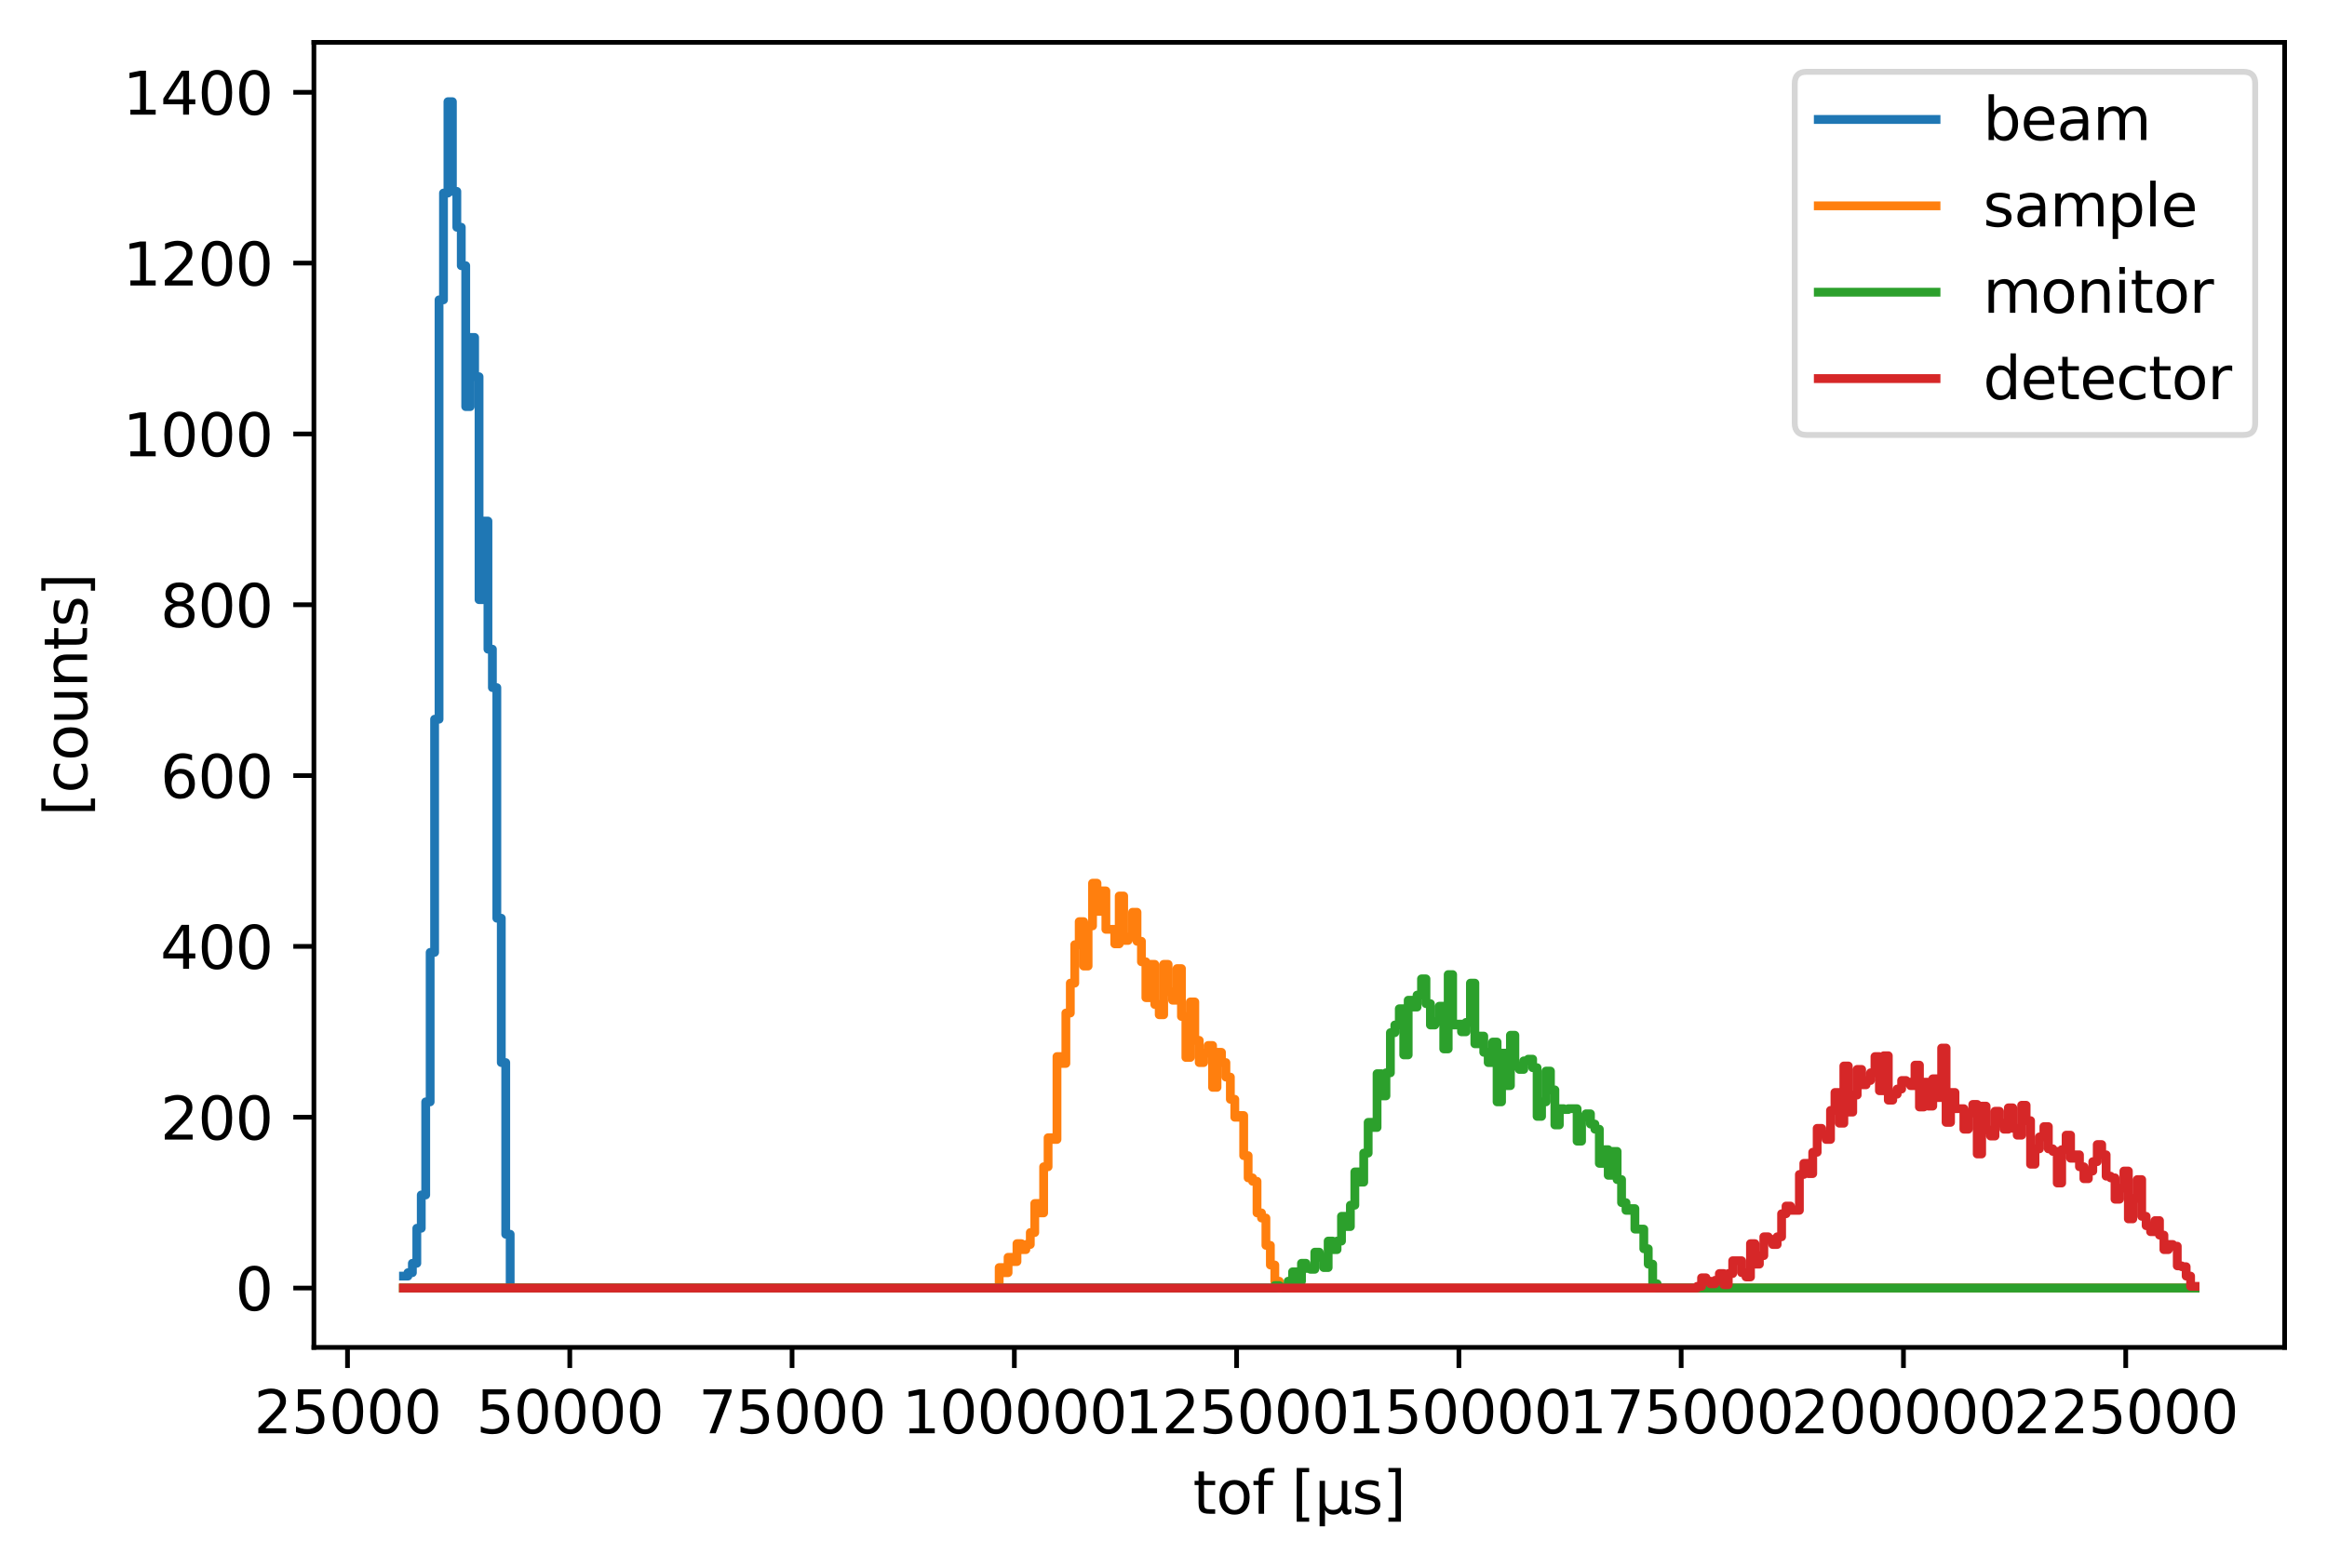 <?xml version="1.0" encoding="utf-8" standalone="no"?>
<!DOCTYPE svg PUBLIC "-//W3C//DTD SVG 1.1//EN"
  "http://www.w3.org/Graphics/SVG/1.1/DTD/svg11.dtd">
<svg xmlns:xlink="http://www.w3.org/1999/xlink" width="395.328pt" height="266.516pt" viewBox="0 0 395.328 266.516" xmlns="http://www.w3.org/2000/svg" version="1.1">
 <defs>
  <style type="text/css">*{stroke-linejoin: round; stroke-linecap: butt}</style>
 </defs>
 <g id="figure_1">
  <g id="patch_1">
   <path d="M 0 266.516 
L 395.328 266.516 
L 395.328 0 
L 0 0 
z
" style="fill: #ffffff"/>
  </g>
  <g id="axes_1">
   <g id="patch_2">
    <path d="M 53.328 228.96 
L 388.128 228.96 
L 388.128 7.2 
L 53.328 7.2 
z
" style="fill: #ffffff"/>
   </g>
   <g id="matplotlib.axis_1">
    <g id="xtick_1">
     <g id="line2d_1">
      <defs>
       <path id="m26bde6fcdd" d="M 0 0 
L 0 3.5 
" style="stroke: #000000; stroke-width: 0.8"/>
      </defs>
      <g>
       <use xlink:href="#m26bde6fcdd" x="59.037" y="228.96" style="stroke: #000000; stroke-width: 0.8"/>
      </g>
     </g>
     <g id="text_1">
      <!-- 25000 -->
      <g transform="translate(43.131 243.558) scale(0.1 -0.1)">
       <defs>
        <path id="DejaVuSans-32" d="M 1228 531 
L 3431 531 
L 3431 0 
L 469 0 
L 469 531 
Q 828 903 1448 1529 
Q 2069 2156 2228 2338 
Q 2531 2678 2651 2914 
Q 2772 3150 2772 3378 
Q 2772 3750 2511 3984 
Q 2250 4219 1831 4219 
Q 1534 4219 1204 4116 
Q 875 4013 500 3803 
L 500 4441 
Q 881 4594 1212 4672 
Q 1544 4750 1819 4750 
Q 2544 4750 2975 4387 
Q 3406 4025 3406 3419 
Q 3406 3131 3298 2873 
Q 3191 2616 2906 2266 
Q 2828 2175 2409 1742 
Q 1991 1309 1228 531 
z
" transform="scale(0.016)"/>
        <path id="DejaVuSans-35" d="M 691 4666 
L 3169 4666 
L 3169 4134 
L 1269 4134 
L 1269 2991 
Q 1406 3038 1543 3061 
Q 1681 3084 1819 3084 
Q 2600 3084 3056 2656 
Q 3513 2228 3513 1497 
Q 3513 744 3044 326 
Q 2575 -91 1722 -91 
Q 1428 -91 1123 -41 
Q 819 9 494 109 
L 494 744 
Q 775 591 1075 516 
Q 1375 441 1709 441 
Q 2250 441 2565 725 
Q 2881 1009 2881 1497 
Q 2881 1984 2565 2268 
Q 2250 2553 1709 2553 
Q 1456 2553 1204 2497 
Q 953 2441 691 2322 
L 691 4666 
z
" transform="scale(0.016)"/>
        <path id="DejaVuSans-30" d="M 2034 4250 
Q 1547 4250 1301 3770 
Q 1056 3291 1056 2328 
Q 1056 1369 1301 889 
Q 1547 409 2034 409 
Q 2525 409 2770 889 
Q 3016 1369 3016 2328 
Q 3016 3291 2770 3770 
Q 2525 4250 2034 4250 
z
M 2034 4750 
Q 2819 4750 3233 4129 
Q 3647 3509 3647 2328 
Q 3647 1150 3233 529 
Q 2819 -91 2034 -91 
Q 1250 -91 836 529 
Q 422 1150 422 2328 
Q 422 3509 836 4129 
Q 1250 4750 2034 4750 
z
" transform="scale(0.016)"/>
       </defs>
       <use xlink:href="#DejaVuSans-32"/>
       <use xlink:href="#DejaVuSans-35" transform="translate(63.623 0)"/>
       <use xlink:href="#DejaVuSans-30" transform="translate(127.246 0)"/>
       <use xlink:href="#DejaVuSans-30" transform="translate(190.869 0)"/>
       <use xlink:href="#DejaVuSans-30" transform="translate(254.492 0)"/>
      </g>
     </g>
    </g>
    <g id="xtick_2">
     <g id="line2d_2">
      <g>
       <use xlink:href="#m26bde6fcdd" x="96.799" y="228.96" style="stroke: #000000; stroke-width: 0.8"/>
      </g>
     </g>
     <g id="text_2">
      <!-- 50000 -->
      <g transform="translate(80.893 243.558) scale(0.1 -0.1)">
       <use xlink:href="#DejaVuSans-35"/>
       <use xlink:href="#DejaVuSans-30" transform="translate(63.623 0)"/>
       <use xlink:href="#DejaVuSans-30" transform="translate(127.246 0)"/>
       <use xlink:href="#DejaVuSans-30" transform="translate(190.869 0)"/>
       <use xlink:href="#DejaVuSans-30" transform="translate(254.492 0)"/>
      </g>
     </g>
    </g>
    <g id="xtick_3">
     <g id="line2d_3">
      <g>
       <use xlink:href="#m26bde6fcdd" x="134.561" y="228.96" style="stroke: #000000; stroke-width: 0.8"/>
      </g>
     </g>
     <g id="text_3">
      <!-- 75000 -->
      <g transform="translate(118.655 243.558) scale(0.1 -0.1)">
       <defs>
        <path id="DejaVuSans-37" d="M 525 4666 
L 3525 4666 
L 3525 4397 
L 1831 0 
L 1172 0 
L 2766 4134 
L 525 4134 
L 525 4666 
z
" transform="scale(0.016)"/>
       </defs>
       <use xlink:href="#DejaVuSans-37"/>
       <use xlink:href="#DejaVuSans-35" transform="translate(63.623 0)"/>
       <use xlink:href="#DejaVuSans-30" transform="translate(127.246 0)"/>
       <use xlink:href="#DejaVuSans-30" transform="translate(190.869 0)"/>
       <use xlink:href="#DejaVuSans-30" transform="translate(254.492 0)"/>
      </g>
     </g>
    </g>
    <g id="xtick_4">
     <g id="line2d_4">
      <g>
       <use xlink:href="#m26bde6fcdd" x="172.324" y="228.96" style="stroke: #000000; stroke-width: 0.8"/>
      </g>
     </g>
     <g id="text_4">
      <!-- 100000 -->
      <g transform="translate(153.236 243.558) scale(0.1 -0.1)">
       <defs>
        <path id="DejaVuSans-31" d="M 794 531 
L 1825 531 
L 1825 4091 
L 703 3866 
L 703 4441 
L 1819 4666 
L 2450 4666 
L 2450 531 
L 3481 531 
L 3481 0 
L 794 0 
L 794 531 
z
" transform="scale(0.016)"/>
       </defs>
       <use xlink:href="#DejaVuSans-31"/>
       <use xlink:href="#DejaVuSans-30" transform="translate(63.623 0)"/>
       <use xlink:href="#DejaVuSans-30" transform="translate(127.246 0)"/>
       <use xlink:href="#DejaVuSans-30" transform="translate(190.869 0)"/>
       <use xlink:href="#DejaVuSans-30" transform="translate(254.492 0)"/>
       <use xlink:href="#DejaVuSans-30" transform="translate(318.115 0)"/>
      </g>
     </g>
    </g>
    <g id="xtick_5">
     <g id="line2d_5">
      <g>
       <use xlink:href="#m26bde6fcdd" x="210.086" y="228.96" style="stroke: #000000; stroke-width: 0.8"/>
      </g>
     </g>
     <g id="text_5">
      <!-- 125000 -->
      <g transform="translate(190.998 243.558) scale(0.1 -0.1)">
       <use xlink:href="#DejaVuSans-31"/>
       <use xlink:href="#DejaVuSans-32" transform="translate(63.623 0)"/>
       <use xlink:href="#DejaVuSans-35" transform="translate(127.246 0)"/>
       <use xlink:href="#DejaVuSans-30" transform="translate(190.869 0)"/>
       <use xlink:href="#DejaVuSans-30" transform="translate(254.492 0)"/>
       <use xlink:href="#DejaVuSans-30" transform="translate(318.115 0)"/>
      </g>
     </g>
    </g>
    <g id="xtick_6">
     <g id="line2d_6">
      <g>
       <use xlink:href="#m26bde6fcdd" x="247.848" y="228.96" style="stroke: #000000; stroke-width: 0.8"/>
      </g>
     </g>
     <g id="text_6">
      <!-- 150000 -->
      <g transform="translate(228.761 243.558) scale(0.1 -0.1)">
       <use xlink:href="#DejaVuSans-31"/>
       <use xlink:href="#DejaVuSans-35" transform="translate(63.623 0)"/>
       <use xlink:href="#DejaVuSans-30" transform="translate(127.246 0)"/>
       <use xlink:href="#DejaVuSans-30" transform="translate(190.869 0)"/>
       <use xlink:href="#DejaVuSans-30" transform="translate(254.492 0)"/>
       <use xlink:href="#DejaVuSans-30" transform="translate(318.115 0)"/>
      </g>
     </g>
    </g>
    <g id="xtick_7">
     <g id="line2d_7">
      <g>
       <use xlink:href="#m26bde6fcdd" x="285.61" y="228.96" style="stroke: #000000; stroke-width: 0.8"/>
      </g>
     </g>
     <g id="text_7">
      <!-- 175000 -->
      <g transform="translate(266.523 243.558) scale(0.1 -0.1)">
       <use xlink:href="#DejaVuSans-31"/>
       <use xlink:href="#DejaVuSans-37" transform="translate(63.623 0)"/>
       <use xlink:href="#DejaVuSans-35" transform="translate(127.246 0)"/>
       <use xlink:href="#DejaVuSans-30" transform="translate(190.869 0)"/>
       <use xlink:href="#DejaVuSans-30" transform="translate(254.492 0)"/>
       <use xlink:href="#DejaVuSans-30" transform="translate(318.115 0)"/>
      </g>
     </g>
    </g>
    <g id="xtick_8">
     <g id="line2d_8">
      <g>
       <use xlink:href="#m26bde6fcdd" x="323.373" y="228.96" style="stroke: #000000; stroke-width: 0.8"/>
      </g>
     </g>
     <g id="text_8">
      <!-- 200000 -->
      <g transform="translate(304.285 243.558) scale(0.1 -0.1)">
       <use xlink:href="#DejaVuSans-32"/>
       <use xlink:href="#DejaVuSans-30" transform="translate(63.623 0)"/>
       <use xlink:href="#DejaVuSans-30" transform="translate(127.246 0)"/>
       <use xlink:href="#DejaVuSans-30" transform="translate(190.869 0)"/>
       <use xlink:href="#DejaVuSans-30" transform="translate(254.492 0)"/>
       <use xlink:href="#DejaVuSans-30" transform="translate(318.115 0)"/>
      </g>
     </g>
    </g>
    <g id="xtick_9">
     <g id="line2d_9">
      <g>
       <use xlink:href="#m26bde6fcdd" x="361.135" y="228.96" style="stroke: #000000; stroke-width: 0.8"/>
      </g>
     </g>
     <g id="text_9">
      <!-- 225000 -->
      <g transform="translate(342.047 243.558) scale(0.1 -0.1)">
       <use xlink:href="#DejaVuSans-32"/>
       <use xlink:href="#DejaVuSans-32" transform="translate(63.623 0)"/>
       <use xlink:href="#DejaVuSans-35" transform="translate(127.246 0)"/>
       <use xlink:href="#DejaVuSans-30" transform="translate(190.869 0)"/>
       <use xlink:href="#DejaVuSans-30" transform="translate(254.492 0)"/>
       <use xlink:href="#DejaVuSans-30" transform="translate(318.115 0)"/>
      </g>
     </g>
    </g>
    <g id="text_10">
     <!-- tof [µs] -->
     <g transform="translate(202.672 257.237) scale(0.1 -0.1)">
      <defs>
       <path id="DejaVuSans-74" d="M 1172 4494 
L 1172 3500 
L 2356 3500 
L 2356 3053 
L 1172 3053 
L 1172 1153 
Q 1172 725 1289 603 
Q 1406 481 1766 481 
L 2356 481 
L 2356 0 
L 1766 0 
Q 1100 0 847 248 
Q 594 497 594 1153 
L 594 3053 
L 172 3053 
L 172 3500 
L 594 3500 
L 594 4494 
L 1172 4494 
z
" transform="scale(0.016)"/>
       <path id="DejaVuSans-6f" d="M 1959 3097 
Q 1497 3097 1228 2736 
Q 959 2375 959 1747 
Q 959 1119 1226 758 
Q 1494 397 1959 397 
Q 2419 397 2687 759 
Q 2956 1122 2956 1747 
Q 2956 2369 2687 2733 
Q 2419 3097 1959 3097 
z
M 1959 3584 
Q 2709 3584 3137 3096 
Q 3566 2609 3566 1747 
Q 3566 888 3137 398 
Q 2709 -91 1959 -91 
Q 1206 -91 779 398 
Q 353 888 353 1747 
Q 353 2609 779 3096 
Q 1206 3584 1959 3584 
z
" transform="scale(0.016)"/>
       <path id="DejaVuSans-66" d="M 2375 4863 
L 2375 4384 
L 1825 4384 
Q 1516 4384 1395 4259 
Q 1275 4134 1275 3809 
L 1275 3500 
L 2222 3500 
L 2222 3053 
L 1275 3053 
L 1275 0 
L 697 0 
L 697 3053 
L 147 3053 
L 147 3500 
L 697 3500 
L 697 3744 
Q 697 4328 969 4595 
Q 1241 4863 1831 4863 
L 2375 4863 
z
" transform="scale(0.016)"/>
       <path id="DejaVuSans-20" transform="scale(0.016)"/>
       <path id="DejaVuSans-5b" d="M 550 4863 
L 1875 4863 
L 1875 4416 
L 1125 4416 
L 1125 -397 
L 1875 -397 
L 1875 -844 
L 550 -844 
L 550 4863 
z
" transform="scale(0.016)"/>
       <path id="DejaVuSans-b5" d="M 544 -1331 
L 544 3500 
L 1119 3500 
L 1119 1325 
Q 1119 872 1334 640 
Q 1550 409 1972 409 
Q 2434 409 2667 671 
Q 2900 934 2900 1459 
L 2900 3500 
L 3475 3500 
L 3475 806 
Q 3475 619 3529 530 
Q 3584 441 3700 441 
Q 3728 441 3778 458 
Q 3828 475 3916 513 
L 3916 50 
Q 3788 -22 3673 -56 
Q 3559 -91 3450 -91 
Q 3234 -91 3106 31 
Q 2978 153 2931 403 
Q 2775 156 2548 32 
Q 2322 -91 2016 -91 
Q 1697 -91 1473 31 
Q 1250 153 1119 397 
L 1119 -1331 
L 544 -1331 
z
" transform="scale(0.016)"/>
       <path id="DejaVuSans-73" d="M 2834 3397 
L 2834 2853 
Q 2591 2978 2328 3040 
Q 2066 3103 1784 3103 
Q 1356 3103 1142 2972 
Q 928 2841 928 2578 
Q 928 2378 1081 2264 
Q 1234 2150 1697 2047 
L 1894 2003 
Q 2506 1872 2764 1633 
Q 3022 1394 3022 966 
Q 3022 478 2636 193 
Q 2250 -91 1575 -91 
Q 1294 -91 989 -36 
Q 684 19 347 128 
L 347 722 
Q 666 556 975 473 
Q 1284 391 1588 391 
Q 1994 391 2212 530 
Q 2431 669 2431 922 
Q 2431 1156 2273 1281 
Q 2116 1406 1581 1522 
L 1381 1569 
Q 847 1681 609 1914 
Q 372 2147 372 2553 
Q 372 3047 722 3315 
Q 1072 3584 1716 3584 
Q 2034 3584 2315 3537 
Q 2597 3491 2834 3397 
z
" transform="scale(0.016)"/>
       <path id="DejaVuSans-5d" d="M 1947 4863 
L 1947 -844 
L 622 -844 
L 622 -397 
L 1369 -397 
L 1369 4416 
L 622 4416 
L 622 4863 
L 1947 4863 
z
" transform="scale(0.016)"/>
      </defs>
      <use xlink:href="#DejaVuSans-74"/>
      <use xlink:href="#DejaVuSans-6f" transform="translate(39.209 0)"/>
      <use xlink:href="#DejaVuSans-66" transform="translate(100.391 0)"/>
      <use xlink:href="#DejaVuSans-20" transform="translate(135.596 0)"/>
      <use xlink:href="#DejaVuSans-5b" transform="translate(167.383 0)"/>
      <use xlink:href="#DejaVuSans-b5" transform="translate(206.396 0)"/>
      <use xlink:href="#DejaVuSans-73" transform="translate(270.02 0)"/>
      <use xlink:href="#DejaVuSans-5d" transform="translate(322.119 0)"/>
     </g>
    </g>
   </g>
   <g id="matplotlib.axis_2">
    <g id="ytick_1">
     <g id="line2d_10">
      <defs>
       <path id="m4789eb67e1" d="M 0 0 
L -3.5 0 
" style="stroke: #000000; stroke-width: 0.8"/>
      </defs>
      <g>
       <use xlink:href="#m4789eb67e1" x="53.328" y="218.88" style="stroke: #000000; stroke-width: 0.8"/>
      </g>
     </g>
     <g id="text_11">
      <!-- 0 -->
      <g transform="translate(39.966 222.679) scale(0.1 -0.1)">
       <use xlink:href="#DejaVuSans-30"/>
      </g>
     </g>
    </g>
    <g id="ytick_2">
     <g id="line2d_11">
      <g>
       <use xlink:href="#m4789eb67e1" x="53.328" y="189.852" style="stroke: #000000; stroke-width: 0.8"/>
      </g>
     </g>
     <g id="text_12">
      <!-- 200 -->
      <g transform="translate(27.241 193.651) scale(0.1 -0.1)">
       <use xlink:href="#DejaVuSans-32"/>
       <use xlink:href="#DejaVuSans-30" transform="translate(63.623 0)"/>
       <use xlink:href="#DejaVuSans-30" transform="translate(127.246 0)"/>
      </g>
     </g>
    </g>
    <g id="ytick_3">
     <g id="line2d_12">
      <g>
       <use xlink:href="#m4789eb67e1" x="53.328" y="160.824" style="stroke: #000000; stroke-width: 0.8"/>
      </g>
     </g>
     <g id="text_13">
      <!-- 400 -->
      <g transform="translate(27.241 164.623) scale(0.1 -0.1)">
       <defs>
        <path id="DejaVuSans-34" d="M 2419 4116 
L 825 1625 
L 2419 1625 
L 2419 4116 
z
M 2253 4666 
L 3047 4666 
L 3047 1625 
L 3713 1625 
L 3713 1100 
L 3047 1100 
L 3047 0 
L 2419 0 
L 2419 1100 
L 313 1100 
L 313 1709 
L 2253 4666 
z
" transform="scale(0.016)"/>
       </defs>
       <use xlink:href="#DejaVuSans-34"/>
       <use xlink:href="#DejaVuSans-30" transform="translate(63.623 0)"/>
       <use xlink:href="#DejaVuSans-30" transform="translate(127.246 0)"/>
      </g>
     </g>
    </g>
    <g id="ytick_4">
     <g id="line2d_13">
      <g>
       <use xlink:href="#m4789eb67e1" x="53.328" y="131.796" style="stroke: #000000; stroke-width: 0.8"/>
      </g>
     </g>
     <g id="text_14">
      <!-- 600 -->
      <g transform="translate(27.241 135.595) scale(0.1 -0.1)">
       <defs>
        <path id="DejaVuSans-36" d="M 2113 2584 
Q 1688 2584 1439 2293 
Q 1191 2003 1191 1497 
Q 1191 994 1439 701 
Q 1688 409 2113 409 
Q 2538 409 2786 701 
Q 3034 994 3034 1497 
Q 3034 2003 2786 2293 
Q 2538 2584 2113 2584 
z
M 3366 4563 
L 3366 3988 
Q 3128 4100 2886 4159 
Q 2644 4219 2406 4219 
Q 1781 4219 1451 3797 
Q 1122 3375 1075 2522 
Q 1259 2794 1537 2939 
Q 1816 3084 2150 3084 
Q 2853 3084 3261 2657 
Q 3669 2231 3669 1497 
Q 3669 778 3244 343 
Q 2819 -91 2113 -91 
Q 1303 -91 875 529 
Q 447 1150 447 2328 
Q 447 3434 972 4092 
Q 1497 4750 2381 4750 
Q 2619 4750 2861 4703 
Q 3103 4656 3366 4563 
z
" transform="scale(0.016)"/>
       </defs>
       <use xlink:href="#DejaVuSans-36"/>
       <use xlink:href="#DejaVuSans-30" transform="translate(63.623 0)"/>
       <use xlink:href="#DejaVuSans-30" transform="translate(127.246 0)"/>
      </g>
     </g>
    </g>
    <g id="ytick_5">
     <g id="line2d_14">
      <g>
       <use xlink:href="#m4789eb67e1" x="53.328" y="102.768" style="stroke: #000000; stroke-width: 0.8"/>
      </g>
     </g>
     <g id="text_15">
      <!-- 800 -->
      <g transform="translate(27.241 106.567) scale(0.1 -0.1)">
       <defs>
        <path id="DejaVuSans-38" d="M 2034 2216 
Q 1584 2216 1326 1975 
Q 1069 1734 1069 1313 
Q 1069 891 1326 650 
Q 1584 409 2034 409 
Q 2484 409 2743 651 
Q 3003 894 3003 1313 
Q 3003 1734 2745 1975 
Q 2488 2216 2034 2216 
z
M 1403 2484 
Q 997 2584 770 2862 
Q 544 3141 544 3541 
Q 544 4100 942 4425 
Q 1341 4750 2034 4750 
Q 2731 4750 3128 4425 
Q 3525 4100 3525 3541 
Q 3525 3141 3298 2862 
Q 3072 2584 2669 2484 
Q 3125 2378 3379 2068 
Q 3634 1759 3634 1313 
Q 3634 634 3220 271 
Q 2806 -91 2034 -91 
Q 1263 -91 848 271 
Q 434 634 434 1313 
Q 434 1759 690 2068 
Q 947 2378 1403 2484 
z
M 1172 3481 
Q 1172 3119 1398 2916 
Q 1625 2713 2034 2713 
Q 2441 2713 2670 2916 
Q 2900 3119 2900 3481 
Q 2900 3844 2670 4047 
Q 2441 4250 2034 4250 
Q 1625 4250 1398 4047 
Q 1172 3844 1172 3481 
z
" transform="scale(0.016)"/>
       </defs>
       <use xlink:href="#DejaVuSans-38"/>
       <use xlink:href="#DejaVuSans-30" transform="translate(63.623 0)"/>
       <use xlink:href="#DejaVuSans-30" transform="translate(127.246 0)"/>
      </g>
     </g>
    </g>
    <g id="ytick_6">
     <g id="line2d_15">
      <g>
       <use xlink:href="#m4789eb67e1" x="53.328" y="73.74" style="stroke: #000000; stroke-width: 0.8"/>
      </g>
     </g>
     <g id="text_16">
      <!-- 1000 -->
      <g transform="translate(20.878 77.539) scale(0.1 -0.1)">
       <use xlink:href="#DejaVuSans-31"/>
       <use xlink:href="#DejaVuSans-30" transform="translate(63.623 0)"/>
       <use xlink:href="#DejaVuSans-30" transform="translate(127.246 0)"/>
       <use xlink:href="#DejaVuSans-30" transform="translate(190.869 0)"/>
      </g>
     </g>
    </g>
    <g id="ytick_7">
     <g id="line2d_16">
      <g>
       <use xlink:href="#m4789eb67e1" x="53.328" y="44.712" style="stroke: #000000; stroke-width: 0.8"/>
      </g>
     </g>
     <g id="text_17">
      <!-- 1200 -->
      <g transform="translate(20.878 48.511) scale(0.1 -0.1)">
       <use xlink:href="#DejaVuSans-31"/>
       <use xlink:href="#DejaVuSans-32" transform="translate(63.623 0)"/>
       <use xlink:href="#DejaVuSans-30" transform="translate(127.246 0)"/>
       <use xlink:href="#DejaVuSans-30" transform="translate(190.869 0)"/>
      </g>
     </g>
    </g>
    <g id="ytick_8">
     <g id="line2d_17">
      <g>
       <use xlink:href="#m4789eb67e1" x="53.328" y="15.683" style="stroke: #000000; stroke-width: 0.8"/>
      </g>
     </g>
     <g id="text_18">
      <!-- 1400 -->
      <g transform="translate(20.878 19.483) scale(0.1 -0.1)">
       <use xlink:href="#DejaVuSans-31"/>
       <use xlink:href="#DejaVuSans-34" transform="translate(63.623 0)"/>
       <use xlink:href="#DejaVuSans-30" transform="translate(127.246 0)"/>
       <use xlink:href="#DejaVuSans-30" transform="translate(190.869 0)"/>
      </g>
     </g>
    </g>
    <g id="text_19">
     <!-- [counts] -->
     <g transform="translate(14.798 138.692) rotate(-90) scale(0.1 -0.1)">
      <defs>
       <path id="DejaVuSans-63" d="M 3122 3366 
L 3122 2828 
Q 2878 2963 2633 3030 
Q 2388 3097 2138 3097 
Q 1578 3097 1268 2742 
Q 959 2388 959 1747 
Q 959 1106 1268 751 
Q 1578 397 2138 397 
Q 2388 397 2633 464 
Q 2878 531 3122 666 
L 3122 134 
Q 2881 22 2623 -34 
Q 2366 -91 2075 -91 
Q 1284 -91 818 406 
Q 353 903 353 1747 
Q 353 2603 823 3093 
Q 1294 3584 2113 3584 
Q 2378 3584 2631 3529 
Q 2884 3475 3122 3366 
z
" transform="scale(0.016)"/>
       <path id="DejaVuSans-75" d="M 544 1381 
L 544 3500 
L 1119 3500 
L 1119 1403 
Q 1119 906 1312 657 
Q 1506 409 1894 409 
Q 2359 409 2629 706 
Q 2900 1003 2900 1516 
L 2900 3500 
L 3475 3500 
L 3475 0 
L 2900 0 
L 2900 538 
Q 2691 219 2414 64 
Q 2138 -91 1772 -91 
Q 1169 -91 856 284 
Q 544 659 544 1381 
z
M 1991 3584 
L 1991 3584 
z
" transform="scale(0.016)"/>
       <path id="DejaVuSans-6e" d="M 3513 2113 
L 3513 0 
L 2938 0 
L 2938 2094 
Q 2938 2591 2744 2837 
Q 2550 3084 2163 3084 
Q 1697 3084 1428 2787 
Q 1159 2491 1159 1978 
L 1159 0 
L 581 0 
L 581 3500 
L 1159 3500 
L 1159 2956 
Q 1366 3272 1645 3428 
Q 1925 3584 2291 3584 
Q 2894 3584 3203 3211 
Q 3513 2838 3513 2113 
z
" transform="scale(0.016)"/>
      </defs>
      <use xlink:href="#DejaVuSans-5b"/>
      <use xlink:href="#DejaVuSans-63" transform="translate(39.014 0)"/>
      <use xlink:href="#DejaVuSans-6f" transform="translate(93.994 0)"/>
      <use xlink:href="#DejaVuSans-75" transform="translate(155.176 0)"/>
      <use xlink:href="#DejaVuSans-6e" transform="translate(218.555 0)"/>
      <use xlink:href="#DejaVuSans-74" transform="translate(281.934 0)"/>
      <use xlink:href="#DejaVuSans-73" transform="translate(321.143 0)"/>
      <use xlink:href="#DejaVuSans-5d" transform="translate(373.242 0)"/>
     </g>
    </g>
   </g>
   <g id="line2d_18">
    <path d="M 68.546 216.848 
L 69.302 216.848 
L 69.302 216.267 
L 70.057 216.267 
L 70.057 214.671 
L 70.812 214.671 
L 70.812 208.72 
L 71.567 208.72 
L 71.567 203.06 
L 72.323 203.06 
L 72.323 187.239 
L 73.078 187.239 
L 73.078 161.84 
L 73.833 161.84 
L 73.833 122.217 
L 74.588 122.217 
L 74.588 50.953 
L 75.344 50.953 
L 75.344 32.81 
L 76.099 32.81 
L 76.099 17.28 
L 76.854 17.28 
L 76.854 32.52 
L 77.609 32.52 
L 77.609 38.616 
L 78.364 38.616 
L 78.364 45.147 
L 79.12 45.147 
L 79.12 69.095 
L 79.875 69.095 
L 79.875 57.339 
L 80.63 57.339 
L 80.63 64.015 
L 81.385 64.015 
L 81.385 101.897 
L 82.141 101.897 
L 82.141 88.544 
L 82.896 88.544 
L 82.896 110.315 
L 83.651 110.315 
L 83.651 116.846 
L 84.406 116.846 
L 84.406 156.034 
L 85.162 156.034 
L 85.162 180.563 
L 85.917 180.563 
L 85.917 209.736 
L 86.672 209.736 
L 86.672 218.88 
L 372.91 218.88 
L 372.91 218.88 
" clip-path="url(#p62b71bfc8f)" style="fill: none; stroke: #1f77b4; stroke-width: 1.5; stroke-linecap: square"/>
   </g>
   <g id="line2d_19">
    <path d="M 68.546 218.88 
L 169.749 218.88 
L 169.749 215.397 
L 170.504 215.397 
L 170.504 216.267 
L 171.26 216.267 
L 171.26 213.655 
L 172.015 213.655 
L 172.015 214.381 
L 172.77 214.381 
L 172.77 211.333 
L 173.525 211.333 
L 173.525 212.349 
L 174.281 212.349 
L 174.281 211.478 
L 175.036 211.478 
L 175.036 209.446 
L 175.791 209.446 
L 175.791 204.511 
L 176.546 204.511 
L 176.546 206.108 
L 177.302 206.108 
L 177.302 198.27 
L 178.057 198.27 
L 178.057 193.335 
L 178.812 193.335 
L 178.812 193.626 
L 179.567 193.626 
L 179.567 179.547 
L 180.323 179.547 
L 180.323 180.708 
L 181.078 180.708 
L 181.078 172.145 
L 181.833 172.145 
L 181.833 167.065 
L 182.588 167.065 
L 182.588 160.534 
L 183.344 160.534 
L 183.344 156.615 
L 184.099 156.615 
L 184.099 164.162 
L 184.854 164.162 
L 184.854 157.34 
L 185.609 157.34 
L 185.609 150.083 
L 186.364 150.083 
L 186.364 154.873 
L 187.12 154.873 
L 187.12 151.39 
L 187.875 151.39 
L 187.875 157.921 
L 189.385 157.921 
L 189.385 160.388 
L 190.141 160.388 
L 190.141 152.261 
L 190.896 152.261 
L 190.896 159.808 
L 191.651 159.808 
L 191.651 159.227 
L 192.406 159.227 
L 192.406 155.018 
L 193.162 155.018 
L 193.162 159.953 
L 193.917 159.953 
L 193.917 163.436 
L 194.672 163.436 
L 194.672 169.532 
L 195.427 169.532 
L 195.427 163.872 
L 196.183 163.872 
L 196.183 170.693 
L 196.938 170.693 
L 196.938 172.435 
L 197.693 172.435 
L 197.693 163.872 
L 198.448 163.872 
L 198.448 168.516 
L 199.204 168.516 
L 199.204 169.968 
L 199.959 169.968 
L 199.959 164.597 
L 200.714 164.597 
L 200.714 172.725 
L 201.469 172.725 
L 201.469 179.692 
L 202.225 179.692 
L 202.225 170.258 
L 202.98 170.258 
L 202.98 176.789 
L 203.735 176.789 
L 203.735 180.563 
L 204.49 180.563 
L 204.49 178.966 
L 205.246 178.966 
L 205.246 177.66 
L 206.001 177.66 
L 206.001 184.772 
L 206.756 184.772 
L 206.756 178.821 
L 207.511 178.821 
L 207.511 180.563 
L 208.267 180.563 
L 208.267 183.03 
L 209.022 183.03 
L 209.022 186.804 
L 209.777 186.804 
L 209.777 189.852 
L 210.532 189.852 
L 210.532 189.562 
L 211.288 189.562 
L 211.288 196.383 
L 212.043 196.383 
L 212.043 200.157 
L 212.798 200.157 
L 212.798 200.737 
L 213.553 200.737 
L 213.553 206.108 
L 214.309 206.108 
L 214.309 206.978 
L 215.064 206.978 
L 215.064 211.623 
L 215.819 211.623 
L 215.819 214.961 
L 216.574 214.961 
L 216.574 217.719 
L 217.33 217.719 
L 217.33 218.88 
L 372.91 218.88 
L 372.91 218.88 
" clip-path="url(#p62b71bfc8f)" style="fill: none; stroke: #ff7f0e; stroke-width: 1.5; stroke-linecap: square"/>
   </g>
   <g id="line2d_20">
    <path d="M 68.546 218.88 
L 216.574 218.88 
L 216.574 218.445 
L 217.33 218.445 
L 217.33 218.735 
L 218.085 218.735 
L 218.085 218.88 
L 218.84 218.88 
L 218.84 217.719 
L 219.595 217.719 
L 219.595 216.122 
L 220.351 216.122 
L 220.351 217.719 
L 221.106 217.719 
L 221.106 214.671 
L 221.861 214.671 
L 221.861 215.542 
L 222.616 215.542 
L 222.616 215.687 
L 223.371 215.687 
L 223.371 212.784 
L 224.127 212.784 
L 224.127 213.655 
L 224.882 213.655 
L 224.882 215.397 
L 225.637 215.397 
L 225.637 210.897 
L 226.392 210.897 
L 226.392 212.349 
L 227.148 212.349 
L 227.148 210.897 
L 227.903 210.897 
L 227.903 206.688 
L 228.658 206.688 
L 228.658 208.43 
L 229.413 208.43 
L 229.413 204.801 
L 230.169 204.801 
L 230.169 199.141 
L 230.924 199.141 
L 230.924 200.883 
L 231.679 200.883 
L 231.679 195.948 
L 232.434 195.948 
L 232.434 190.723 
L 233.19 190.723 
L 233.19 191.594 
L 233.945 191.594 
L 233.945 182.45 
L 234.7 182.45 
L 234.7 186.223 
L 235.455 186.223 
L 235.455 182.305 
L 236.211 182.305 
L 236.211 175.483 
L 236.966 175.483 
L 236.966 174.177 
L 237.721 174.177 
L 237.721 171.419 
L 238.476 171.419 
L 238.476 179.257 
L 239.232 179.257 
L 239.232 169.968 
L 239.987 169.968 
L 239.987 171.129 
L 240.742 171.129 
L 240.742 169.097 
L 241.497 169.097 
L 241.497 166.339 
L 242.253 166.339 
L 242.253 170.548 
L 243.008 170.548 
L 243.008 174.177 
L 243.763 174.177 
L 243.763 173.596 
L 244.518 173.596 
L 244.518 170.984 
L 245.274 170.984 
L 245.274 178.241 
L 246.029 178.241 
L 246.029 165.613 
L 246.784 165.613 
L 246.784 174.177 
L 247.539 174.177 
L 247.539 174.032 
L 248.295 174.032 
L 248.295 175.338 
L 249.05 175.338 
L 249.05 173.741 
L 249.805 173.741 
L 249.805 167.065 
L 250.56 167.065 
L 250.56 177.37 
L 251.316 177.37 
L 251.316 176.064 
L 252.071 176.064 
L 252.071 178.821 
L 252.826 178.821 
L 252.826 180.563 
L 253.581 180.563 
L 253.581 177.08 
L 254.337 177.08 
L 254.337 187.239 
L 255.092 187.239 
L 255.092 178.966 
L 255.847 178.966 
L 255.847 184.482 
L 256.602 184.482 
L 256.602 175.918 
L 257.357 175.918 
L 257.357 181.143 
L 258.113 181.143 
L 258.113 181.724 
L 258.868 181.724 
L 258.868 180.273 
L 259.623 180.273 
L 259.623 179.982 
L 260.378 179.982 
L 260.378 181.434 
L 261.134 181.434 
L 261.134 189.707 
L 261.889 189.707 
L 261.889 187.239 
L 262.644 187.239 
L 262.644 182.014 
L 263.399 182.014 
L 263.399 185.207 
L 264.155 185.207 
L 264.155 191.158 
L 264.91 191.158 
L 264.91 188.401 
L 265.665 188.401 
L 265.665 188.546 
L 266.42 188.546 
L 266.42 188.401 
L 267.931 188.401 
L 267.931 193.916 
L 268.686 193.916 
L 268.686 189.852 
L 269.441 189.852 
L 269.441 189.271 
L 270.197 189.271 
L 270.197 191.013 
L 270.952 191.013 
L 270.952 191.884 
L 271.707 191.884 
L 271.707 197.69 
L 272.462 197.69 
L 272.462 195.367 
L 273.218 195.367 
L 273.218 199.721 
L 273.973 199.721 
L 273.973 195.658 
L 274.728 195.658 
L 274.728 200.447 
L 275.483 200.447 
L 275.483 204.366 
L 276.239 204.366 
L 276.239 205.672 
L 276.994 205.672 
L 276.994 205.382 
L 277.749 205.382 
L 277.749 208.865 
L 279.26 208.865 
L 279.26 212.204 
L 280.015 212.204 
L 280.015 214.816 
L 280.77 214.816 
L 280.77 218.154 
L 281.525 218.154 
L 281.525 218.88 
L 372.91 218.88 
L 372.91 218.88 
" clip-path="url(#p62b71bfc8f)" style="fill: none; stroke: #2ca02c; stroke-width: 1.5; stroke-linecap: square"/>
   </g>
   <g id="line2d_21">
    <path d="M 68.546 218.88 
L 288.323 218.88 
L 288.323 218.59 
L 289.078 218.59 
L 289.078 217.138 
L 289.833 217.138 
L 289.833 217.719 
L 290.588 217.719 
L 290.588 218.154 
L 291.344 218.154 
L 291.344 217.574 
L 292.099 217.574 
L 292.099 216.413 
L 292.854 216.413 
L 292.854 218.299 
L 293.609 218.299 
L 293.609 216.413 
L 294.364 216.413 
L 294.364 214.236 
L 295.875 214.236 
L 295.875 216.267 
L 296.63 216.267 
L 296.63 216.993 
L 297.385 216.993 
L 297.385 211.333 
L 298.141 211.333 
L 298.141 214.816 
L 298.896 214.816 
L 298.896 213.365 
L 299.651 213.365 
L 299.651 210.172 
L 300.406 210.172 
L 300.406 210.607 
L 301.162 210.607 
L 301.162 211.478 
L 301.917 211.478 
L 301.917 210.172 
L 302.672 210.172 
L 302.672 206.253 
L 303.427 206.253 
L 303.427 204.947 
L 304.183 204.947 
L 304.183 205.672 
L 305.693 205.672 
L 305.693 199.576 
L 306.448 199.576 
L 306.448 197.69 
L 307.204 197.69 
L 307.204 199.431 
L 307.959 199.431 
L 307.959 195.803 
L 308.714 195.803 
L 308.714 191.739 
L 309.469 191.739 
L 309.469 192.755 
L 310.225 192.755 
L 310.225 193.626 
L 310.98 193.626 
L 310.98 188.691 
L 311.735 188.691 
L 311.735 185.643 
L 312.49 185.643 
L 312.49 190.868 
L 313.246 190.868 
L 313.246 181.143 
L 314.001 181.143 
L 314.001 188.981 
L 314.756 188.981 
L 314.756 186.078 
L 315.511 186.078 
L 315.511 181.724 
L 316.267 181.724 
L 316.267 184.337 
L 317.022 184.337 
L 317.022 183.611 
L 317.777 183.611 
L 317.777 182.305 
L 318.532 182.305 
L 318.532 179.547 
L 319.288 179.547 
L 319.288 185.353 
L 320.043 185.353 
L 320.043 179.402 
L 320.798 179.402 
L 320.798 186.949 
L 321.553 186.949 
L 321.553 185.933 
L 322.309 185.933 
L 322.309 185.062 
L 323.064 185.062 
L 323.064 183.611 
L 323.819 183.611 
L 323.819 183.901 
L 324.574 183.901 
L 324.574 184.482 
L 325.33 184.482 
L 325.33 180.998 
L 326.085 180.998 
L 326.085 188.11 
L 326.84 188.11 
L 326.84 183.901 
L 327.595 183.901 
L 327.595 187.965 
L 328.351 187.965 
L 328.351 183.321 
L 329.106 183.321 
L 329.106 186.514 
L 329.861 186.514 
L 329.861 178.096 
L 330.616 178.096 
L 330.616 190.723 
L 331.371 190.723 
L 331.371 185.643 
L 332.127 185.643 
L 332.127 188.401 
L 333.637 188.401 
L 333.637 191.884 
L 334.392 191.884 
L 334.392 189.126 
L 335.148 189.126 
L 335.148 187.675 
L 335.903 187.675 
L 335.903 196.093 
L 336.658 196.093 
L 336.658 187.965 
L 337.413 187.965 
L 337.413 192.029 
L 338.169 192.029 
L 338.169 193.045 
L 338.924 193.045 
L 338.924 188.836 
L 339.679 188.836 
L 339.679 190.868 
L 340.434 190.868 
L 340.434 191.884 
L 341.19 191.884 
L 341.19 188.255 
L 341.945 188.255 
L 341.945 191.739 
L 342.7 191.739 
L 342.7 192.9 
L 343.455 192.9 
L 343.455 187.82 
L 344.211 187.82 
L 344.211 190.432 
L 344.966 190.432 
L 344.966 197.835 
L 345.721 197.835 
L 345.721 195.222 
L 346.476 195.222 
L 346.476 193.19 
L 347.232 193.19 
L 347.232 191.448 
L 347.987 191.448 
L 347.987 195.222 
L 348.742 195.222 
L 348.742 195.658 
L 349.497 195.658 
L 349.497 201.028 
L 350.253 201.028 
L 350.253 195.367 
L 351.008 195.367 
L 351.008 192.9 
L 351.763 192.9 
L 351.763 196.819 
L 352.518 196.819 
L 352.518 196.238 
L 353.274 196.238 
L 353.274 198.27 
L 354.029 198.27 
L 354.029 200.302 
L 354.784 200.302 
L 354.784 198.996 
L 355.539 198.996 
L 355.539 197.399 
L 356.295 197.399 
L 356.295 194.496 
L 357.05 194.496 
L 357.05 196.238 
L 357.805 196.238 
L 357.805 199.867 
L 358.56 199.867 
L 358.56 200.157 
L 359.316 200.157 
L 359.316 203.785 
L 360.071 203.785 
L 360.071 201.899 
L 360.826 201.899 
L 360.826 198.996 
L 361.581 198.996 
L 361.581 207.124 
L 362.337 207.124 
L 362.337 203.64 
L 363.092 203.64 
L 363.092 200.447 
L 363.847 200.447 
L 363.847 206.688 
L 364.602 206.688 
L 364.602 208.285 
L 365.357 208.285 
L 365.357 209.301 
L 366.113 209.301 
L 366.113 207.414 
L 366.868 207.414 
L 366.868 209.881 
L 367.623 209.881 
L 367.623 212.349 
L 368.378 212.349 
L 368.378 211.478 
L 369.134 211.478 
L 369.134 211.768 
L 369.889 211.768 
L 369.889 215.106 
L 370.644 215.106 
L 370.644 215.251 
L 371.399 215.251 
L 371.399 216.848 
L 372.155 216.848 
L 372.155 218.59 
L 372.91 218.59 
L 372.91 218.59 
" clip-path="url(#p62b71bfc8f)" style="fill: none; stroke: #d62728; stroke-width: 1.5; stroke-linecap: square"/>
   </g>
   <g id="patch_3">
    <path d="M 53.328 228.96 
L 53.328 7.2 
" style="fill: none; stroke: #000000; stroke-width: 0.8; stroke-linejoin: miter; stroke-linecap: square"/>
   </g>
   <g id="patch_4">
    <path d="M 388.128 228.96 
L 388.128 7.2 
" style="fill: none; stroke: #000000; stroke-width: 0.8; stroke-linejoin: miter; stroke-linecap: square"/>
   </g>
   <g id="patch_5">
    <path d="M 53.328 228.96 
L 388.128 228.96 
" style="fill: none; stroke: #000000; stroke-width: 0.8; stroke-linejoin: miter; stroke-linecap: square"/>
   </g>
   <g id="patch_6">
    <path d="M 53.328 7.2 
L 388.128 7.2 
" style="fill: none; stroke: #000000; stroke-width: 0.8; stroke-linejoin: miter; stroke-linecap: square"/>
   </g>
   <g id="legend_1">
    <g id="patch_7">
     <path d="M 306.905 73.912 
L 381.128 73.912 
Q 383.128 73.912 383.128 71.912 
L 383.128 14.2 
Q 383.128 12.2 381.128 12.2 
L 306.905 12.2 
Q 304.905 12.2 304.905 14.2 
L 304.905 71.912 
Q 304.905 73.912 306.905 73.912 
z
" style="fill: #ffffff; opacity: 0.8; stroke: #cccccc; stroke-linejoin: miter"/>
    </g>
    <g id="line2d_22">
     <path d="M 308.905 20.298 
L 308.905 20.298 
L 318.905 20.298 
L 318.905 20.298 
L 328.905 20.298 
" style="fill: none; stroke: #1f77b4; stroke-width: 1.5; stroke-linecap: square"/>
    </g>
    <g id="text_20">
     <!-- beam -->
     <g transform="translate(336.905 23.798) scale(0.1 -0.1)">
      <defs>
       <path id="DejaVuSans-62" d="M 3116 1747 
Q 3116 2381 2855 2742 
Q 2594 3103 2138 3103 
Q 1681 3103 1420 2742 
Q 1159 2381 1159 1747 
Q 1159 1113 1420 752 
Q 1681 391 2138 391 
Q 2594 391 2855 752 
Q 3116 1113 3116 1747 
z
M 1159 2969 
Q 1341 3281 1617 3432 
Q 1894 3584 2278 3584 
Q 2916 3584 3314 3078 
Q 3713 2572 3713 1747 
Q 3713 922 3314 415 
Q 2916 -91 2278 -91 
Q 1894 -91 1617 61 
Q 1341 213 1159 525 
L 1159 0 
L 581 0 
L 581 4863 
L 1159 4863 
L 1159 2969 
z
" transform="scale(0.016)"/>
       <path id="DejaVuSans-65" d="M 3597 1894 
L 3597 1613 
L 953 1613 
Q 991 1019 1311 708 
Q 1631 397 2203 397 
Q 2534 397 2845 478 
Q 3156 559 3463 722 
L 3463 178 
Q 3153 47 2828 -22 
Q 2503 -91 2169 -91 
Q 1331 -91 842 396 
Q 353 884 353 1716 
Q 353 2575 817 3079 
Q 1281 3584 2069 3584 
Q 2775 3584 3186 3129 
Q 3597 2675 3597 1894 
z
M 3022 2063 
Q 3016 2534 2758 2815 
Q 2500 3097 2075 3097 
Q 1594 3097 1305 2825 
Q 1016 2553 972 2059 
L 3022 2063 
z
" transform="scale(0.016)"/>
       <path id="DejaVuSans-61" d="M 2194 1759 
Q 1497 1759 1228 1600 
Q 959 1441 959 1056 
Q 959 750 1161 570 
Q 1363 391 1709 391 
Q 2188 391 2477 730 
Q 2766 1069 2766 1631 
L 2766 1759 
L 2194 1759 
z
M 3341 1997 
L 3341 0 
L 2766 0 
L 2766 531 
Q 2569 213 2275 61 
Q 1981 -91 1556 -91 
Q 1019 -91 701 211 
Q 384 513 384 1019 
Q 384 1609 779 1909 
Q 1175 2209 1959 2209 
L 2766 2209 
L 2766 2266 
Q 2766 2663 2505 2880 
Q 2244 3097 1772 3097 
Q 1472 3097 1187 3025 
Q 903 2953 641 2809 
L 641 3341 
Q 956 3463 1253 3523 
Q 1550 3584 1831 3584 
Q 2591 3584 2966 3190 
Q 3341 2797 3341 1997 
z
" transform="scale(0.016)"/>
       <path id="DejaVuSans-6d" d="M 3328 2828 
Q 3544 3216 3844 3400 
Q 4144 3584 4550 3584 
Q 5097 3584 5394 3201 
Q 5691 2819 5691 2113 
L 5691 0 
L 5113 0 
L 5113 2094 
Q 5113 2597 4934 2840 
Q 4756 3084 4391 3084 
Q 3944 3084 3684 2787 
Q 3425 2491 3425 1978 
L 3425 0 
L 2847 0 
L 2847 2094 
Q 2847 2600 2669 2842 
Q 2491 3084 2119 3084 
Q 1678 3084 1418 2786 
Q 1159 2488 1159 1978 
L 1159 0 
L 581 0 
L 581 3500 
L 1159 3500 
L 1159 2956 
Q 1356 3278 1631 3431 
Q 1906 3584 2284 3584 
Q 2666 3584 2933 3390 
Q 3200 3197 3328 2828 
z
" transform="scale(0.016)"/>
      </defs>
      <use xlink:href="#DejaVuSans-62"/>
      <use xlink:href="#DejaVuSans-65" transform="translate(63.477 0)"/>
      <use xlink:href="#DejaVuSans-61" transform="translate(125 0)"/>
      <use xlink:href="#DejaVuSans-6d" transform="translate(186.279 0)"/>
     </g>
    </g>
    <g id="line2d_23">
     <path d="M 308.905 34.977 
L 308.905 34.977 
L 318.905 34.977 
L 318.905 34.977 
L 328.905 34.977 
" style="fill: none; stroke: #ff7f0e; stroke-width: 1.5; stroke-linecap: square"/>
    </g>
    <g id="text_21">
     <!-- sample -->
     <g transform="translate(336.905 38.477) scale(0.1 -0.1)">
      <defs>
       <path id="DejaVuSans-70" d="M 1159 525 
L 1159 -1331 
L 581 -1331 
L 581 3500 
L 1159 3500 
L 1159 2969 
Q 1341 3281 1617 3432 
Q 1894 3584 2278 3584 
Q 2916 3584 3314 3078 
Q 3713 2572 3713 1747 
Q 3713 922 3314 415 
Q 2916 -91 2278 -91 
Q 1894 -91 1617 61 
Q 1341 213 1159 525 
z
M 3116 1747 
Q 3116 2381 2855 2742 
Q 2594 3103 2138 3103 
Q 1681 3103 1420 2742 
Q 1159 2381 1159 1747 
Q 1159 1113 1420 752 
Q 1681 391 2138 391 
Q 2594 391 2855 752 
Q 3116 1113 3116 1747 
z
" transform="scale(0.016)"/>
       <path id="DejaVuSans-6c" d="M 603 4863 
L 1178 4863 
L 1178 0 
L 603 0 
L 603 4863 
z
" transform="scale(0.016)"/>
      </defs>
      <use xlink:href="#DejaVuSans-73"/>
      <use xlink:href="#DejaVuSans-61" transform="translate(52.1 0)"/>
      <use xlink:href="#DejaVuSans-6d" transform="translate(113.379 0)"/>
      <use xlink:href="#DejaVuSans-70" transform="translate(210.791 0)"/>
      <use xlink:href="#DejaVuSans-6c" transform="translate(274.268 0)"/>
      <use xlink:href="#DejaVuSans-65" transform="translate(302.051 0)"/>
     </g>
    </g>
    <g id="line2d_24">
     <path d="M 308.905 49.655 
L 308.905 49.655 
L 318.905 49.655 
L 318.905 49.655 
L 328.905 49.655 
" style="fill: none; stroke: #2ca02c; stroke-width: 1.5; stroke-linecap: square"/>
    </g>
    <g id="text_22">
     <!-- monitor -->
     <g transform="translate(336.905 53.155) scale(0.1 -0.1)">
      <defs>
       <path id="DejaVuSans-69" d="M 603 3500 
L 1178 3500 
L 1178 0 
L 603 0 
L 603 3500 
z
M 603 4863 
L 1178 4863 
L 1178 4134 
L 603 4134 
L 603 4863 
z
" transform="scale(0.016)"/>
       <path id="DejaVuSans-72" d="M 2631 2963 
Q 2534 3019 2420 3045 
Q 2306 3072 2169 3072 
Q 1681 3072 1420 2755 
Q 1159 2438 1159 1844 
L 1159 0 
L 581 0 
L 581 3500 
L 1159 3500 
L 1159 2956 
Q 1341 3275 1631 3429 
Q 1922 3584 2338 3584 
Q 2397 3584 2469 3576 
Q 2541 3569 2628 3553 
L 2631 2963 
z
" transform="scale(0.016)"/>
      </defs>
      <use xlink:href="#DejaVuSans-6d"/>
      <use xlink:href="#DejaVuSans-6f" transform="translate(97.412 0)"/>
      <use xlink:href="#DejaVuSans-6e" transform="translate(158.594 0)"/>
      <use xlink:href="#DejaVuSans-69" transform="translate(221.973 0)"/>
      <use xlink:href="#DejaVuSans-74" transform="translate(249.756 0)"/>
      <use xlink:href="#DejaVuSans-6f" transform="translate(288.965 0)"/>
      <use xlink:href="#DejaVuSans-72" transform="translate(350.146 0)"/>
     </g>
    </g>
    <g id="line2d_25">
     <path d="M 308.905 64.333 
L 308.905 64.333 
L 318.905 64.333 
L 318.905 64.333 
L 328.905 64.333 
" style="fill: none; stroke: #d62728; stroke-width: 1.5; stroke-linecap: square"/>
    </g>
    <g id="text_23">
     <!-- detector -->
     <g transform="translate(336.905 67.833) scale(0.1 -0.1)">
      <defs>
       <path id="DejaVuSans-64" d="M 2906 2969 
L 2906 4863 
L 3481 4863 
L 3481 0 
L 2906 0 
L 2906 525 
Q 2725 213 2448 61 
Q 2172 -91 1784 -91 
Q 1150 -91 751 415 
Q 353 922 353 1747 
Q 353 2572 751 3078 
Q 1150 3584 1784 3584 
Q 2172 3584 2448 3432 
Q 2725 3281 2906 2969 
z
M 947 1747 
Q 947 1113 1208 752 
Q 1469 391 1925 391 
Q 2381 391 2643 752 
Q 2906 1113 2906 1747 
Q 2906 2381 2643 2742 
Q 2381 3103 1925 3103 
Q 1469 3103 1208 2742 
Q 947 2381 947 1747 
z
" transform="scale(0.016)"/>
      </defs>
      <use xlink:href="#DejaVuSans-64"/>
      <use xlink:href="#DejaVuSans-65" transform="translate(63.477 0)"/>
      <use xlink:href="#DejaVuSans-74" transform="translate(125 0)"/>
      <use xlink:href="#DejaVuSans-65" transform="translate(164.209 0)"/>
      <use xlink:href="#DejaVuSans-63" transform="translate(225.732 0)"/>
      <use xlink:href="#DejaVuSans-74" transform="translate(280.713 0)"/>
      <use xlink:href="#DejaVuSans-6f" transform="translate(319.922 0)"/>
      <use xlink:href="#DejaVuSans-72" transform="translate(381.104 0)"/>
     </g>
    </g>
   </g>
  </g>
 </g>
 <defs>
  <clipPath id="p62b71bfc8f">
   <rect x="53.328" y="7.2" width="334.8" height="221.76"/>
  </clipPath>
 </defs>
</svg>
